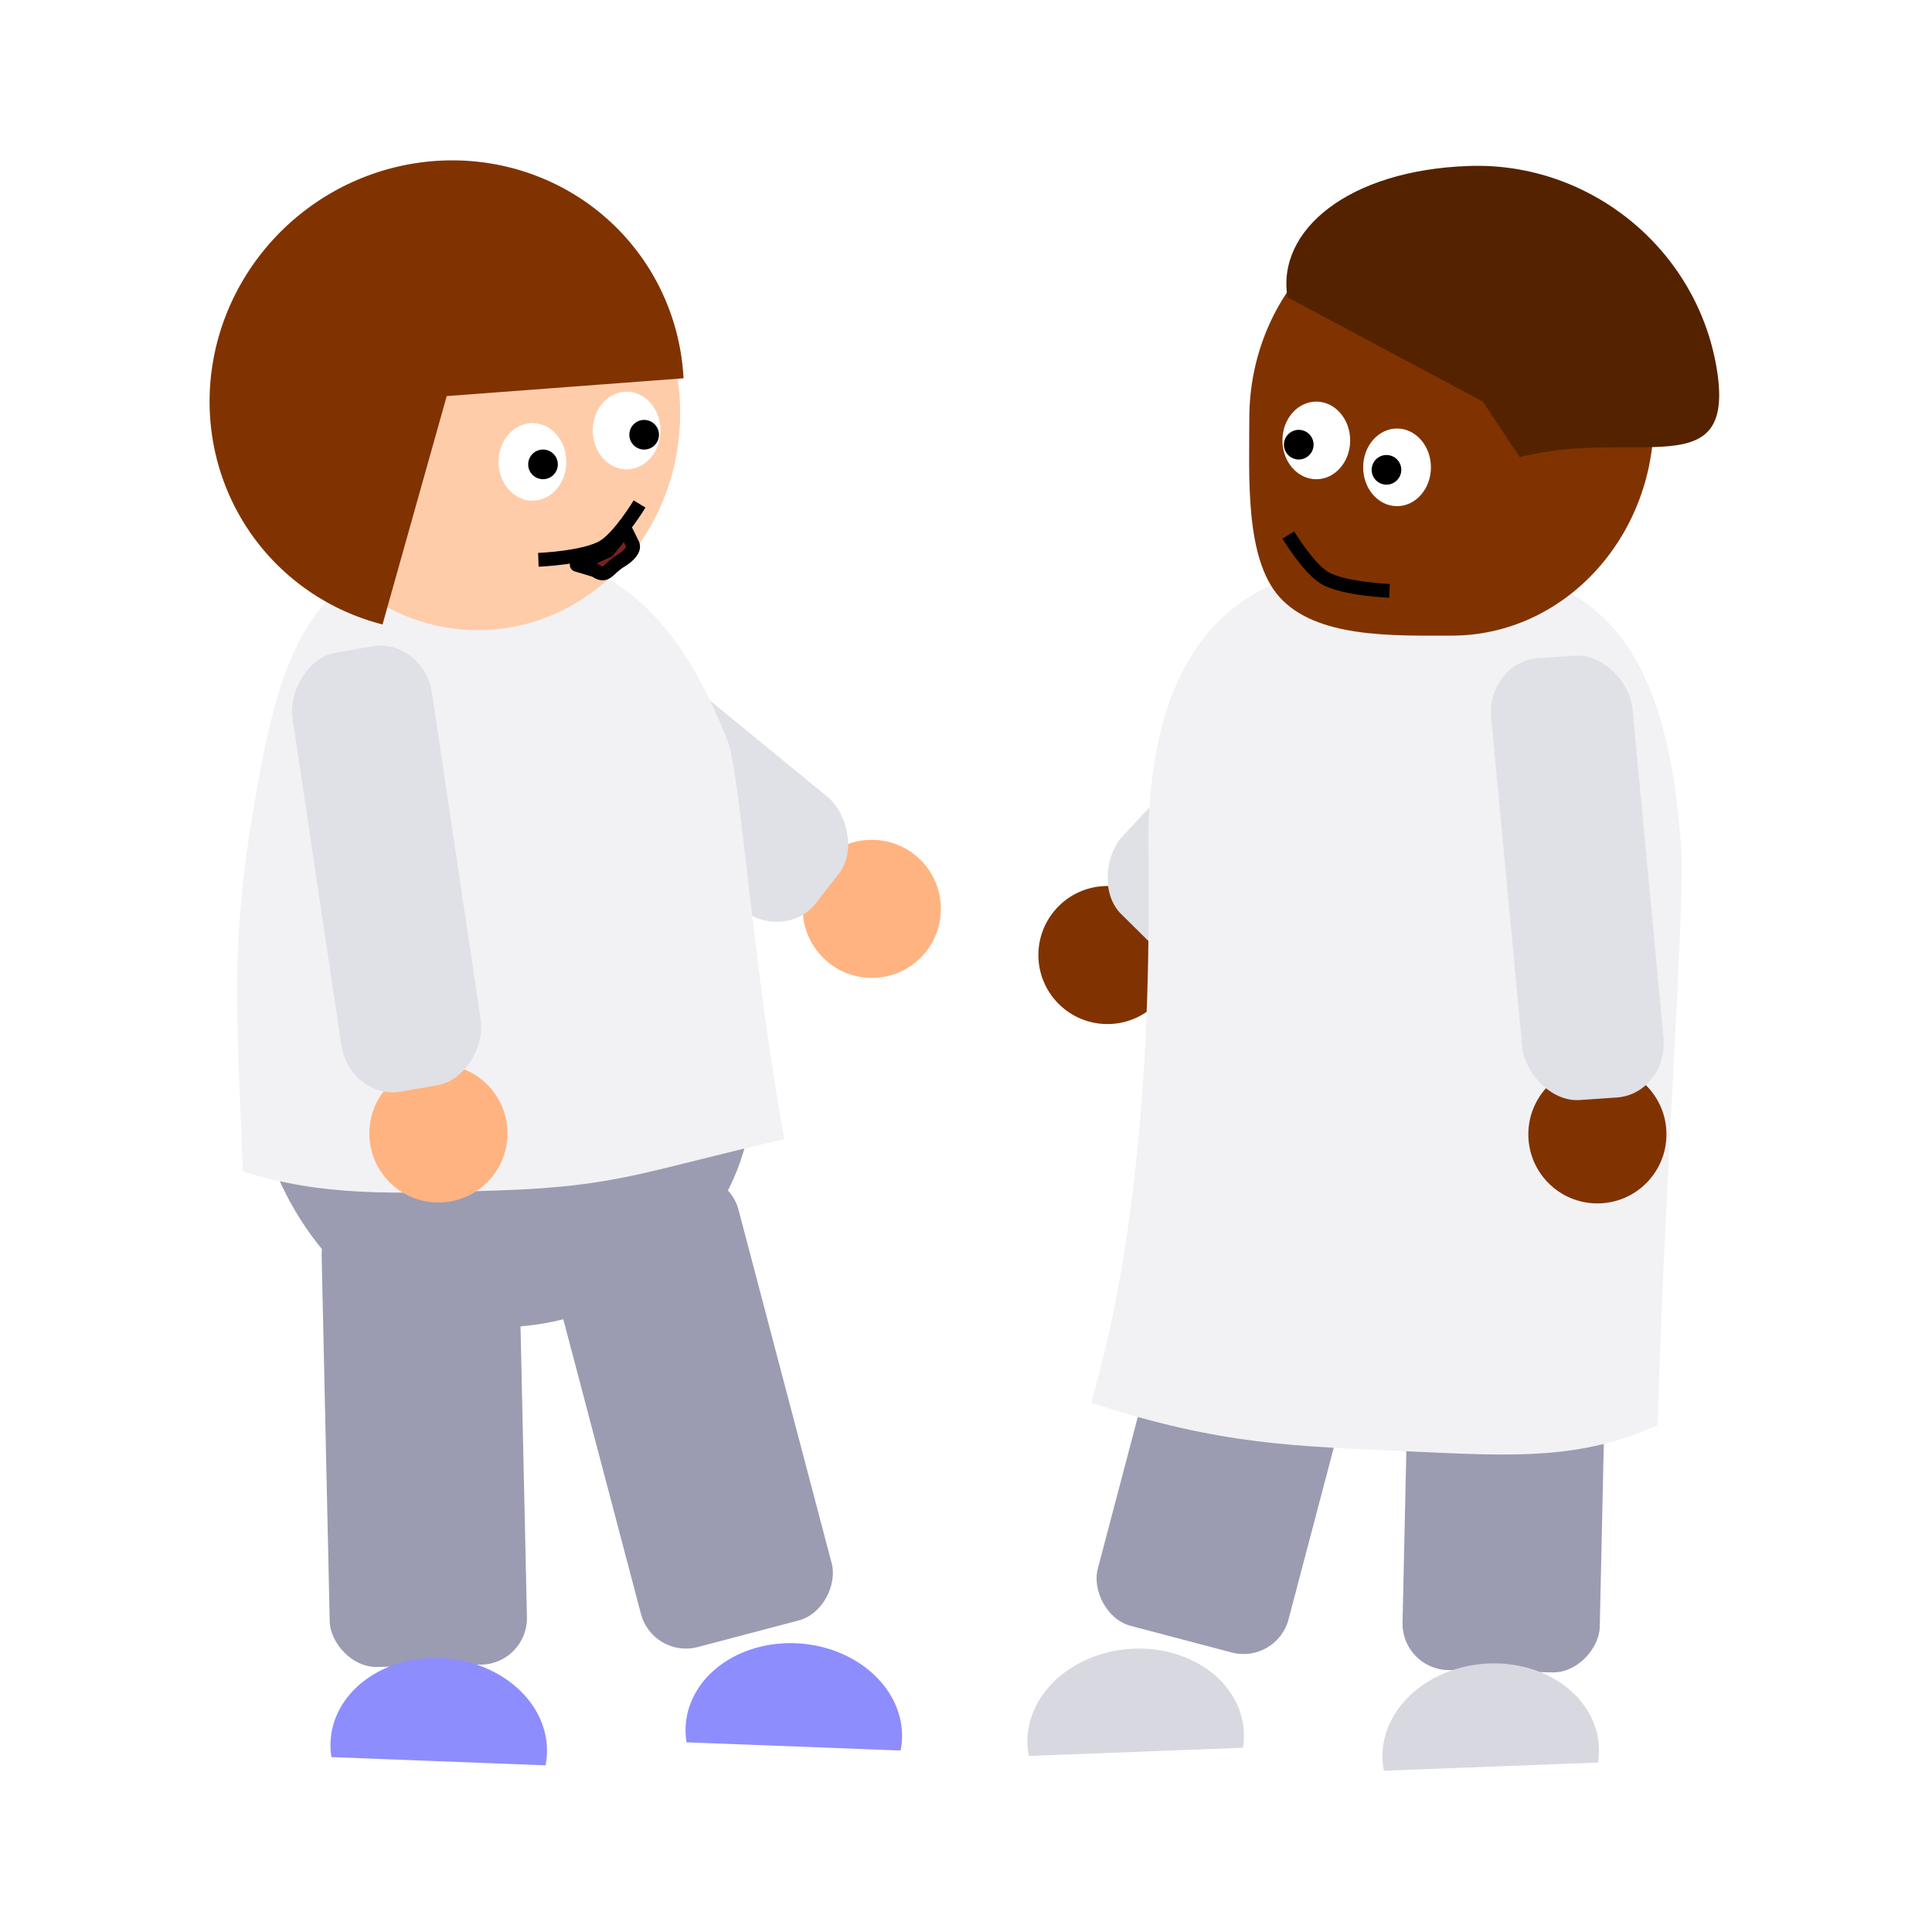 <svg:svg xmlns:dc="http://purl.org/dc/elements/1.1/" xmlns:ns1="http://sodipodi.sourceforge.net/DTD/sodipodi-0.dtd" xmlns:ns2="http://www.inkscape.org/namespaces/inkscape" xmlns:ns4="http://creativecommons.org/ns#" xmlns:rdf="http://www.w3.org/1999/02/22-rdf-syntax-ns#" xmlns:svg="http://www.w3.org/2000/svg" height="862.627" id="svg2" version="1.1" viewBox="-63.328 -42.128 862.627 862.627" width="862.627" ns1:docname="Crooked-man-3-hospital-staff.svg" ns2:version="0.91 r13725">
  <svg:defs id="defs4">
    <svg:filter id="filter4162" style="color-interpolation-filters:sRGB" ns2:label="Roughen">
      <svg:feTurbulence baseFrequency="0.013 0.013" id="feTurbulence4164" numOctaves="5" result="turbulence" seed="1" type="turbulence" />
      <svg:feDisplacementMap id="feDisplacementMap4166" in="SourceGraphic" in2="turbulence" scale="6.641" xChannelSelector="R" yChannelSelector="G" />
    </svg:filter>
    <svg:filter id="filter4170" style="color-interpolation-filters:sRGB" ns2:label="Roughen">
      <svg:feTurbulence baseFrequency="0.013 0.013" id="feTurbulence4172" numOctaves="5" result="turbulence" seed="1" type="turbulence" />
      <svg:feDisplacementMap id="feDisplacementMap4174" in="SourceGraphic" in2="turbulence" scale="6.6" xChannelSelector="R" yChannelSelector="G" />
    </svg:filter>
    <svg:filter id="filter4190" style="color-interpolation-filters:sRGB" ns2:label="Roughen">
      <svg:feTurbulence baseFrequency="0.013 0.013" id="feTurbulence4192" numOctaves="5" result="turbulence" seed="1" type="turbulence" />
      <svg:feDisplacementMap id="feDisplacementMap4194" in="SourceGraphic" in2="turbulence" scale="19.7" xChannelSelector="R" yChannelSelector="G" />
    </svg:filter>
    <svg:filter id="filter4200" style="color-interpolation-filters:sRGB" ns2:label="Roughen">
      <svg:feTurbulence baseFrequency="0.013 0.013" id="feTurbulence4202" numOctaves="5" result="turbulence" seed="1" type="turbulence" />
      <svg:feDisplacementMap id="feDisplacementMap4204" in="SourceGraphic" in2="turbulence" scale="7.8" xChannelSelector="R" yChannelSelector="G" />
    </svg:filter>
    <svg:filter id="filter4214" style="color-interpolation-filters:sRGB" ns2:label="Roughen">
      <svg:feTurbulence baseFrequency="0.013 0.013" id="feTurbulence4216" numOctaves="5" result="turbulence" seed="1" type="turbulence" />
      <svg:feDisplacementMap id="feDisplacementMap4218" in="SourceGraphic" in2="turbulence" scale="7.8" xChannelSelector="R" yChannelSelector="G" />
    </svg:filter>
    <svg:filter id="filter4240" style="color-interpolation-filters:sRGB" ns2:label="Roughen">
      <svg:feTurbulence baseFrequency="0.013 0.013" id="feTurbulence4242" numOctaves="5" result="turbulence" seed="1" type="turbulence" />
      <svg:feDisplacementMap id="feDisplacementMap4244" in="SourceGraphic" in2="turbulence" scale="7.8" xChannelSelector="R" yChannelSelector="G" />
    </svg:filter>
    <svg:filter id="filter4175" style="color-interpolation-filters:sRGB" ns2:label="Roughen">
      <svg:feTurbulence baseFrequency="0.013 0.013" id="feTurbulence4177" numOctaves="5" result="turbulence" seed="1" type="turbulence" />
      <svg:feDisplacementMap id="feDisplacementMap4179" in="SourceGraphic" in2="turbulence" scale="7.8" xChannelSelector="R" yChannelSelector="G" />
    </svg:filter>
    <svg:filter id="filter4181" style="color-interpolation-filters:sRGB" ns2:label="Roughen">
      <svg:feTurbulence baseFrequency="0.013 0.013" id="feTurbulence4183" numOctaves="5" result="turbulence" seed="1" type="turbulence" />
      <svg:feDisplacementMap id="feDisplacementMap4185" in="SourceGraphic" in2="turbulence" scale="7.8" xChannelSelector="R" yChannelSelector="G" />
    </svg:filter>
    <svg:filter id="filter4191" style="color-interpolation-filters:sRGB" ns2:label="Roughen">
      <svg:feTurbulence baseFrequency="0.013 0.013" id="feTurbulence4193" numOctaves="5" result="turbulence" seed="1" type="turbulence" />
      <svg:feDisplacementMap id="feDisplacementMap4195" in="SourceGraphic" in2="turbulence" scale="7.8" xChannelSelector="R" yChannelSelector="G" />
    </svg:filter>
    <svg:filter id="filter4202" style="color-interpolation-filters:sRGB" ns2:label="Roughen">
      <svg:feTurbulence baseFrequency="0.013 0.013" id="feTurbulence4204" numOctaves="5" result="turbulence" seed="1" type="turbulence" />
      <svg:feDisplacementMap id="feDisplacementMap4206" in="SourceGraphic" in2="turbulence" scale="7.8" xChannelSelector="R" yChannelSelector="G" />
    </svg:filter>
    <svg:filter id="filter4210" style="color-interpolation-filters:sRGB" ns2:label="Roughen">
      <svg:feTurbulence baseFrequency="0.013 0.013" id="feTurbulence4212" numOctaves="5" result="turbulence" seed="1" type="turbulence" />
      <svg:feDisplacementMap id="feDisplacementMap4214" in="SourceGraphic" in2="turbulence" scale="7.8" xChannelSelector="R" yChannelSelector="G" />
    </svg:filter>
    <svg:filter id="filter4218" style="color-interpolation-filters:sRGB" ns2:label="Roughen">
      <svg:feTurbulence baseFrequency="0.013 0.013" id="feTurbulence4220" numOctaves="5" result="turbulence" seed="1" type="turbulence" />
      <svg:feDisplacementMap id="feDisplacementMap4222" in="SourceGraphic" in2="turbulence" scale="7.8" xChannelSelector="R" yChannelSelector="G" />
    </svg:filter>
    <svg:filter id="filter4218-0" style="color-interpolation-filters:sRGB" ns2:label="Roughen">
      <svg:feTurbulence baseFrequency="0.013 0.013" id="feTurbulence4220-0" numOctaves="5" result="turbulence" seed="1" type="turbulence" />
      <svg:feDisplacementMap id="feDisplacementMap4222-7" in="SourceGraphic" in2="turbulence" scale="7.8" xChannelSelector="R" yChannelSelector="G" />
    </svg:filter>
    <svg:filter id="filter4210-3" style="color-interpolation-filters:sRGB" ns2:label="Roughen">
      <svg:feTurbulence baseFrequency="0.013 0.013" id="feTurbulence4212-6" numOctaves="5" result="turbulence" seed="1" type="turbulence" />
      <svg:feDisplacementMap id="feDisplacementMap4214-3" in="SourceGraphic" in2="turbulence" scale="7.8" xChannelSelector="R" yChannelSelector="G" />
    </svg:filter>
    <svg:filter id="filter4162-4" style="color-interpolation-filters:sRGB" ns2:label="Roughen">
      <svg:feTurbulence baseFrequency="0.013 0.013" id="feTurbulence4164-9" numOctaves="5" result="turbulence" seed="1" type="turbulence" />
      <svg:feDisplacementMap id="feDisplacementMap4166-7" in="SourceGraphic" in2="turbulence" scale="6.641" xChannelSelector="R" yChannelSelector="G" />
    </svg:filter>
    <svg:filter id="filter4170-9" style="color-interpolation-filters:sRGB" ns2:label="Roughen">
      <svg:feTurbulence baseFrequency="0.013 0.013" id="feTurbulence4172-1" numOctaves="5" result="turbulence" seed="1" type="turbulence" />
      <svg:feDisplacementMap id="feDisplacementMap4174-9" in="SourceGraphic" in2="turbulence" scale="6.6" xChannelSelector="R" yChannelSelector="G" />
    </svg:filter>
    <svg:filter id="filter4190-1" style="color-interpolation-filters:sRGB" ns2:label="Roughen">
      <svg:feTurbulence baseFrequency="0.013 0.013" id="feTurbulence4192-7" numOctaves="5" result="turbulence" seed="1" type="turbulence" />
      <svg:feDisplacementMap id="feDisplacementMap4194-5" in="SourceGraphic" in2="turbulence" scale="19.7" xChannelSelector="R" yChannelSelector="G" />
    </svg:filter>
    <svg:filter id="filter4200-3" style="color-interpolation-filters:sRGB" ns2:label="Roughen">
      <svg:feTurbulence baseFrequency="0.013 0.013" id="feTurbulence4202-9" numOctaves="5" result="turbulence" seed="1" type="turbulence" />
      <svg:feDisplacementMap id="feDisplacementMap4204-1" in="SourceGraphic" in2="turbulence" scale="7.8" xChannelSelector="R" yChannelSelector="G" />
    </svg:filter>
    <svg:filter id="filter4217" style="color-interpolation-filters:sRGB" ns2:label="Roughen">
      <svg:feTurbulence baseFrequency="0.013 0.013" id="feTurbulence4219" numOctaves="5" result="turbulence" seed="1" type="turbulence" />
      <svg:feDisplacementMap id="feDisplacementMap4221" in="SourceGraphic" in2="turbulence" scale="7.8" xChannelSelector="R" yChannelSelector="G" />
    </svg:filter>
    <svg:filter id="filter4214-4" style="color-interpolation-filters:sRGB" ns2:label="Roughen">
      <svg:feTurbulence baseFrequency="0.013 0.013" id="feTurbulence4216-6" numOctaves="5" result="turbulence" seed="1" type="turbulence" />
      <svg:feDisplacementMap id="feDisplacementMap4218-8" in="SourceGraphic" in2="turbulence" scale="7.8" xChannelSelector="R" yChannelSelector="G" />
    </svg:filter>
    <svg:filter id="filter4240-8" style="color-interpolation-filters:sRGB" ns2:label="Roughen">
      <svg:feTurbulence baseFrequency="0.013 0.013" id="feTurbulence4242-3" numOctaves="5" result="turbulence" seed="1" type="turbulence" />
      <svg:feDisplacementMap id="feDisplacementMap4244-9" in="SourceGraphic" in2="turbulence" scale="7.8" xChannelSelector="R" yChannelSelector="G" />
    </svg:filter>
    <svg:filter id="filter4175-6" style="color-interpolation-filters:sRGB" ns2:label="Roughen">
      <svg:feTurbulence baseFrequency="0.013 0.013" id="feTurbulence4177-1" numOctaves="5" result="turbulence" seed="1" type="turbulence" />
      <svg:feDisplacementMap id="feDisplacementMap4179-7" in="SourceGraphic" in2="turbulence" scale="7.8" xChannelSelector="R" yChannelSelector="G" />
    </svg:filter>
    <svg:filter id="filter4181-0" style="color-interpolation-filters:sRGB" ns2:label="Roughen">
      <svg:feTurbulence baseFrequency="0.013 0.013" id="feTurbulence4183-1" numOctaves="5" result="turbulence" seed="1" type="turbulence" />
      <svg:feDisplacementMap id="feDisplacementMap4185-0" in="SourceGraphic" in2="turbulence" scale="7.8" xChannelSelector="R" yChannelSelector="G" />
    </svg:filter>
    <svg:filter id="filter4191-9" style="color-interpolation-filters:sRGB" ns2:label="Roughen">
      <svg:feTurbulence baseFrequency="0.013 0.013" id="feTurbulence4193-7" numOctaves="5" result="turbulence" seed="1" type="turbulence" />
      <svg:feDisplacementMap id="feDisplacementMap4195-2" in="SourceGraphic" in2="turbulence" scale="7.8" xChannelSelector="R" yChannelSelector="G" />
    </svg:filter>
    <svg:filter id="filter4202-6" style="color-interpolation-filters:sRGB" ns2:label="Roughen">
      <svg:feTurbulence baseFrequency="0.013 0.013" id="feTurbulence4204-3" numOctaves="5" result="turbulence" seed="1" type="turbulence" />
      <svg:feDisplacementMap id="feDisplacementMap4206-5" in="SourceGraphic" in2="turbulence" scale="7.8" xChannelSelector="R" yChannelSelector="G" />
    </svg:filter>
    <svg:filter id="filter4241" style="color-interpolation-filters:sRGB" ns2:label="Roughen">
      <svg:feTurbulence baseFrequency="0.013 0.013" id="feTurbulence4243" numOctaves="5" result="turbulence" seed="1" type="turbulence" />
      <svg:feDisplacementMap id="feDisplacementMap4245" in="SourceGraphic" in2="turbulence" scale="7.8" xChannelSelector="R" yChannelSelector="G" />
    </svg:filter>
    <svg:filter id="filter4247" style="color-interpolation-filters:sRGB" ns2:label="Roughen">
      <svg:feTurbulence baseFrequency="0.013 0.013" id="feTurbulence4249" numOctaves="5" result="turbulence" seed="1" type="turbulence" />
      <svg:feDisplacementMap id="feDisplacementMap4251" in="SourceGraphic" in2="turbulence" scale="7.8" xChannelSelector="R" yChannelSelector="G" />
    </svg:filter>
    <svg:filter id="filter4162-5" style="color-interpolation-filters:sRGB" ns2:label="Roughen">
      <svg:feTurbulence baseFrequency="0.013 0.013" id="feTurbulence4164-5" numOctaves="5" result="turbulence" seed="1" type="turbulence" />
      <svg:feDisplacementMap id="feDisplacementMap4166-8" in="SourceGraphic" in2="turbulence" scale="6.641" xChannelSelector="R" yChannelSelector="G" />
    </svg:filter>
    <svg:filter id="filter4214-4-3" style="color-interpolation-filters:sRGB" ns2:label="Roughen">
      <svg:feTurbulence baseFrequency="0.013 0.013" id="feTurbulence4216-6-2" numOctaves="5" result="turbulence" seed="1" type="turbulence" />
      <svg:feDisplacementMap id="feDisplacementMap4218-8-4" in="SourceGraphic" in2="turbulence" scale="7.8" xChannelSelector="R" yChannelSelector="G" />
    </svg:filter>
  </svg:defs>
  <ns1:namedview bordercolor="#666666" borderopacity="1.0" fit-margin-bottom="0" fit-margin-left="0" fit-margin-right="0" fit-margin-top="0" id="base" pagecolor="#ffffff" showgrid="false" ns2:current-layer="layer1" ns2:cx="0.21340985" ns2:cy="413.89145" ns2:document-units="px" ns2:pageopacity="0.0" ns2:pageshadow="2" ns2:window-height="801" ns2:window-maximized="1" ns2:window-width="1536" ns2:window-x="1528" ns2:window-y="-8" ns2:zoom="0.7" />
  <svg:g id="layer1" transform="translate(180.251,-140.568)" ns2:groupmode="layer" ns2:label="Capa 1">
    <svg:g id="g4426">
      <svg:rect height="132.857" id="rect4173" ry="13.469" style="opacity:1;fill:#9b9cb2;fill-opacity:1;fill-rule:nonzero;stroke:none;stroke-width:4;stroke-linecap:round;stroke-linejoin:round;stroke-miterlimit:4;stroke-dasharray:none;stroke-opacity:1;filter:url(#filter4181)" transform="matrix(1.541,0.034,0.034,-1.541,-124.134,1823.821)" width="57.143" x="314.382" y="642.984" />
      <svg:rect height="132.857" id="rect4169" ry="13.469" style="opacity:1;fill:#9b9cb2;fill-opacity:1;fill-rule:nonzero;stroke:none;stroke-width:4;stroke-linecap:round;stroke-linejoin:round;stroke-miterlimit:4;stroke-dasharray:none;stroke-opacity:1;filter:url(#filter4175)" transform="matrix(1.491,0.393,-0.393,1.491,-113.123,-337.325)" width="57.143" x="413.387" y="533.788" />
      <svg:circle cx="347.143" cy="612.362" id="circle4230" r="20" style="opacity:1;fill:#803300;fill-opacity:1;fill-rule:nonzero;stroke:none;stroke-width:4;stroke-linecap:round;stroke-linejoin:round;stroke-miterlimit:4;stroke-dasharray:none;stroke-opacity:1;filter:url(#filter4218)" transform="matrix(1.142,1.035,-1.035,1.142,488.235,-533.755)" />
      <svg:rect height="119.997" id="rect4232" ry="15.288" style="opacity:1;fill:#e0e0e7;fill-opacity:1;fill-rule:nonzero;stroke:none;stroke-width:4;stroke-linecap:round;stroke-linejoin:round;stroke-miterlimit:4;stroke-dasharray:none;stroke-opacity:1;filter:url(#filter4210)" transform="matrix(1.085,1.072,-1.129,1.205,539.179,-604.171)" width="41.429" x="347.74" y="478.812" ns2:transform-center-x="31.516139" ns2:transform-center-y="46.943286" />
      <svg:path d="m 435.03,491.512 c 2.264,18.881 -0.213,99.404 1.276,168.357 -21.857,11.079 -40.58,11.02 -70.954,11.02 -33.68,0 -54.391,0.968 -93.295,-9.693 17.1,-70.516 8.687,-155.966 8.687,-169.683 0,-65.485 36.437,-78.399 79.041,-78.399 42.605,0 67.449,13.379 75.244,78.399 z" id="path4136" style="opacity:1;fill:#f2f2f5;fill-opacity:1;fill-rule:nonzero;stroke:none;stroke-width:11.126;stroke-linecap:round;stroke-linejoin:round;stroke-miterlimit:4;stroke-dasharray:none;stroke-opacity:1;filter:url(#filter4162)" transform="matrix(1.54,0.073,-0.073,1.54,-127.123,-313.325)" ns1:nodetypes="scscsss" ns2:connector-curvature="0" />
      <svg:path d="m 394.286,403.791 c 0,34.715 -26.223,62.857 -58.571,62.857 -16.737,0 -39.248,0.806 -49.921,-11.274 -9.956,-11.267 -8.65,-34.83 -8.65,-51.584 0,-34.715 26.223,-62.857 58.571,-62.857 32.348,0 58.571,28.142 58.571,62.857 z" id="path4168" style="opacity:1;fill:#803300;fill-opacity:1;fill-rule:nonzero;stroke:none;stroke-width:11.126;stroke-linecap:round;stroke-linejoin:round;stroke-miterlimit:4;stroke-dasharray:none;stroke-opacity:1;filter:url(#filter4170)" transform="matrix(1.542,0,0,1.542,-113.123,-337.325)" ns1:nodetypes="ssssss" ns2:connector-curvature="0" />
      <svg:path d="m -388.405,-275.084 c 3.298,19.699 -12.11,39.22 -38.993,43.105 -26.883,3.885 -51.665,-19.627 -57.504,-54.556 -5.839,-34.929 17.247,-19.365 42.861,-30.836 l 8.887,15.699 z" id="path4176" style="opacity:1;fill:#552200;fill-opacity:1;fill-rule:nonzero;stroke:none;stroke-width:11.126;stroke-linecap:round;stroke-linejoin:round;stroke-miterlimit:4;stroke-dasharray:none;stroke-opacity:1;filter:url(#filter4190)" transform="matrix(-1.995,-0.15,0.079,-1.497,-421.846,-238.847)" ns1:nodetypes="cssccc" ns2:connector-curvature="0" />
      <svg:ellipse cx="292.645" cy="408.827" id="path4196" rx="9.812" ry="11.24" style="opacity:1;fill:#ffffff;fill-opacity:1;fill-rule:nonzero;stroke:none;stroke-width:11.126;stroke-linecap:round;stroke-linejoin:round;stroke-miterlimit:4;stroke-dasharray:none;stroke-opacity:1;filter:url(#filter4200)" transform="matrix(1.542,0,0,1.542,-107.123,-335.325)" />
      <svg:ellipse cx="319.919" cy="417.918" id="ellipse4206" rx="9.812" ry="11.24" style="opacity:1;fill:#ffffff;fill-opacity:1;fill-rule:nonzero;stroke:none;stroke-width:11.126;stroke-linecap:round;stroke-linejoin:round;stroke-miterlimit:4;stroke-dasharray:none;stroke-opacity:1;filter:url(#filter4200)" transform="matrix(1.542,0,0,1.542,-113.123,-337.325)" />
      <svg:path d="m 288.904,430.108 c 0,0 5.832,9.658 10.499,12.411 5.503,3.245 18.795,3.751 18.795,3.751" id="path4212" style="fill:none;fill-rule:evenodd;stroke:#000000;stroke-width:4;stroke-linecap:butt;stroke-linejoin:miter;stroke-miterlimit:4;stroke-dasharray:none;stroke-opacity:1;filter:url(#filter4214)" transform="matrix(1.542,0,0,1.542,-113.837,-325.897)" ns1:nodetypes="csc" ns2:connector-curvature="0" />
      <svg:circle cx="336.31" cy="296.982" id="path4224" r="6.618" style="opacity:1;fill:#000000;fill-opacity:1;fill-rule:nonzero;stroke:none;stroke-width:4;stroke-linecap:round;stroke-linejoin:round;stroke-miterlimit:4;stroke-dasharray:none;stroke-opacity:1" />
      <svg:circle cx="375.471" cy="308.219" id="circle4226" r="6.618" style="opacity:1;fill:#000000;fill-opacity:1;fill-rule:nonzero;stroke:none;stroke-width:4;stroke-linecap:round;stroke-linejoin:round;stroke-miterlimit:4;stroke-dasharray:none;stroke-opacity:1" />
      <svg:path d="m -48.156,-816.667 a 31.348,26.053 0 0 1 -18.454,23.747 31.348,26.053 0 0 1 -33.635,-4.212 31.348,26.053 0 0 1 -9.215,-27.212" id="path4187" style="opacity:1;fill:#d8d8e1;fill-opacity:1;fill-rule:nonzero;stroke:none;stroke-width:4;stroke-linecap:round;stroke-linejoin:round;stroke-miterlimit:4;stroke-dasharray:none;stroke-opacity:1;filter:url(#filter4191)" transform="matrix(-1.521,0.249,-0.305,-1.511,-106.516,-339.528)" ns1:cx="-79.504402" ns1:cy="-816.66681" ns1:end="3.4406897" ns1:open="true" ns1:rx="31.348007" ns1:ry="26.052649" ns1:start="0" ns1:type="arc" />
      <svg:path d="m -149.318,-839.169 a 31.348,26.053 0 0 1 -18.454,23.747 31.348,26.053 0 0 1 -33.635,-4.212 31.348,26.053 0 0 1 -9.215,-27.212" id="path4189" style="opacity:1;fill:#d8d8e1;fill-opacity:1;fill-rule:nonzero;stroke:none;stroke-width:4;stroke-linecap:round;stroke-linejoin:round;stroke-miterlimit:4;stroke-dasharray:none;stroke-opacity:1;filter:url(#filter4202)" transform="matrix(-1.521,0.249,-0.305,-1.511,-108.718,-341.73)" ns1:cx="-180.66632" ns1:cy="-839.16931" ns1:end="3.4406897" ns1:open="true" ns1:rx="31.348007" ns1:ry="26.052649" ns1:start="0" ns1:type="arc" />
      <svg:circle cx="347.143" cy="612.362" id="path4216" r="20" style="opacity:1;fill:#803300;fill-opacity:1;fill-rule:nonzero;stroke:none;stroke-width:4;stroke-linecap:round;stroke-linejoin:round;stroke-miterlimit:4;stroke-dasharray:none;stroke-opacity:1;filter:url(#filter4218)" transform="matrix(1.542,0,0,1.542,-65.646,-339.346)" />
      <svg:rect height="119.997" id="rect4208" ry="15.288" style="opacity:1;fill:#e0e0e7;fill-opacity:1;fill-rule:nonzero;stroke:none;stroke-width:4;stroke-linecap:round;stroke-linejoin:round;stroke-miterlimit:4;stroke-dasharray:none;stroke-opacity:1;filter:url(#filter4210)" transform="matrix(1.522,-0.104,0.155,1.644,-183.597,-357.085)" width="41.429" x="347.74" y="478.812" ns2:transform-center-x="-2.5014797" ns2:transform-center-y="64.93218" />
    </svg:g>
    <svg:g id="g4228" transform="matrix(-1.142,1.035,1.035,1.142,-91.668,-554.371)">
      <svg:circle cx="347.143" cy="612.362" id="circle4230-3" r="20" style="opacity:1;fill:#ffb380;fill-opacity:1;fill-rule:nonzero;stroke:none;stroke-width:4;stroke-linecap:round;stroke-linejoin:round;stroke-miterlimit:4;stroke-dasharray:none;stroke-opacity:1;filter:url(#filter4218-0)" />
      <svg:rect height="119.997" id="rect4232-4" ry="15.288" style="opacity:1;fill:#e0e0e7;fill-opacity:1;fill-rule:nonzero;stroke:none;stroke-width:4;stroke-linecap:round;stroke-linejoin:round;stroke-miterlimit:4;stroke-dasharray:none;stroke-opacity:1;filter:url(#filter4210-3)" transform="matrix(0.975,0.171,-0.158,1.059,88.031,-97.812)" width="41.429" x="347.74" y="478.812" />
    </svg:g>
    <svg:g id="g4488">
      <svg:path d="m 261.008,583.047 c -7.791,24.661 0.362,51.351 20.975,68.398 20.812,17.212 50.454,21.397 75.753,10.697 25.033,-10.587 42.642,-51.204 33.879,-59.186 -8.375,2.62 -11.006,3.482 -22.96,4.197 -29.65,1.749 -63.716,-2.983 -87.061,-12.092 -9.21,-3.609 -16.259,-7.723 -20.586,-12.014 z" id="path4228" style="opacity:1;fill:#9b9cb2;fill-opacity:1;fill-rule:nonzero;stroke:none;stroke-width:4;stroke-linecap:round;stroke-linejoin:round;stroke-miterlimit:4;stroke-dasharray:none;stroke-opacity:1;filter:url(#filter4240-8)" transform="matrix(-1.613,0,0,1.628,508.993,-396.425)" ns1:nodetypes="csscccc" ns2:connector-curvature="0" />
      <svg:ellipse cx="100.481" cy="373.25" id="path4220" rx="2.02" ry="1.515" style="opacity:1;fill:#ffffff;fill-opacity:1;fill-rule:nonzero;stroke:none;stroke-width:4;stroke-linecap:round;stroke-linejoin:round;stroke-miterlimit:4;stroke-dasharray:none;stroke-opacity:1" transform="scale(-1,1)" />
      <svg:path d="m 425.021,506.129 c 10.493,60.924 9.797,84.787 11.286,153.74 -21.857,11.079 -40.58,11.02 -70.954,11.02 -33.68,0 -41.349,-6.078 -80.253,-16.739 5.533,-69.969 5.265,-147.769 8.222,-160.661 9.22,-40.204 23.859,-80.376 66.464,-80.376 42.605,0 54.179,28.823 65.235,93.016 z" id="path4136-9" style="opacity:1;fill:#f2f2f5;fill-opacity:1;fill-rule:nonzero;stroke:none;stroke-width:11.126;stroke-linecap:round;stroke-linejoin:round;stroke-miterlimit:4;stroke-dasharray:none;stroke-opacity:1;filter:url(#filter4162-5)" transform="matrix(-1.602,0.053,0.076,1.111,513.64,-134.768)" ns1:nodetypes="scscsss" ns2:connector-curvature="0" />
      <svg:ellipse cx="335.714" cy="403.791" id="path4168-0" rx="58.571" ry="62.857" style="opacity:1;fill:#ffccaa;fill-opacity:1;fill-rule:nonzero;stroke:none;stroke-width:11.126;stroke-linecap:round;stroke-linejoin:round;stroke-miterlimit:4;stroke-dasharray:none;stroke-opacity:1;filter:url(#filter4170-9)" transform="matrix(-1.542,0,0,1.542,487.466,-339.759)" />
      <svg:path d="m -380.155,-301.672 a 52.999,70.108 0 0 1 -47.243,69.693 52.999,70.108 0 0 1 -57.504,-54.556 52.999,70.108 0 0 1 34.754,-81.542 l 16.995,66.406 z" id="path4176-7" style="opacity:1;fill:#803300;fill-opacity:1;fill-rule:nonzero;stroke:none;stroke-width:11.126;stroke-linecap:round;stroke-linejoin:round;stroke-miterlimit:4;stroke-dasharray:none;stroke-opacity:1;filter:url(#filter4190-1)" transform="matrix(1.995,-0.15,-0.079,-1.497,796.189,-241.28)" ns1:cx="-433.15408" ns1:cy="-301.67239" ns1:end="4.3859582" ns1:rx="52.998688" ns1:ry="70.107788" ns1:start="0" ns1:type="arc" />
      <svg:ellipse cx="292.645" cy="408.827" id="path4196-1" rx="9.812" ry="11.24" style="opacity:1;fill:#ffffff;fill-opacity:1;fill-rule:nonzero;stroke:none;stroke-width:11.126;stroke-linecap:round;stroke-linejoin:round;stroke-miterlimit:4;stroke-dasharray:none;stroke-opacity:1;filter:url(#filter4200-3)" transform="matrix(-1.542,0,0,1.542,487.466,-339.759)" />
      <svg:ellipse cx="319.919" cy="417.918" id="ellipse4206-7" rx="9.812" ry="11.24" style="opacity:1;fill:#ffffff;fill-opacity:1;fill-rule:nonzero;stroke:none;stroke-width:11.126;stroke-linecap:round;stroke-linejoin:round;stroke-miterlimit:4;stroke-dasharray:none;stroke-opacity:1;filter:url(#filter4200-3)" transform="matrix(-1.542,0,0,1.542,487.466,-339.759)" />
      <svg:path d="m 288.904,430.108 c 0,0 5.832,9.658 10.499,12.411 5.503,3.245 18.795,3.751 18.795,3.751" id="path4212-7" style="fill:none;fill-rule:evenodd;stroke:#000000;stroke-width:4;stroke-linecap:butt;stroke-linejoin:miter;stroke-miterlimit:4;stroke-dasharray:none;stroke-opacity:1;filter:url(#filter4214-4)" transform="matrix(-1.542,0,0,1.542,487.466,-339.759)" ns1:nodetypes="csc" ns2:connector-curvature="0" />
      <svg:circle cx="-44.033" cy="292.549" id="path4224-0" r="6.618" style="opacity:1;fill:#000000;fill-opacity:1;fill-rule:nonzero;stroke:none;stroke-width:4;stroke-linecap:round;stroke-linejoin:round;stroke-miterlimit:4;stroke-dasharray:none;stroke-opacity:1" transform="scale(-1,1)" />
      <svg:circle cx="1.128" cy="305.785" id="circle4226-2" r="6.618" style="opacity:1;fill:#000000;fill-opacity:1;fill-rule:nonzero;stroke:none;stroke-width:4;stroke-linecap:round;stroke-linejoin:round;stroke-miterlimit:4;stroke-dasharray:none;stroke-opacity:1" transform="scale(-1,1)" />
      <svg:rect height="132.857" id="rect4169-4" ry="13.469" style="opacity:1;fill:#9b9cb2;fill-opacity:1;fill-rule:nonzero;stroke:none;stroke-width:4;stroke-linecap:round;stroke-linejoin:round;stroke-miterlimit:4;stroke-dasharray:none;stroke-opacity:1;filter:url(#filter4175-6)" transform="matrix(-1.491,0.393,0.393,1.491,487.466,-339.759)" width="57.143" x="413.387" y="533.788" />
      <svg:rect height="132.857" id="rect4173-3" ry="13.469" style="opacity:1;fill:#9b9cb2;fill-opacity:1;fill-rule:nonzero;stroke:none;stroke-width:4;stroke-linecap:round;stroke-linejoin:round;stroke-miterlimit:4;stroke-dasharray:none;stroke-opacity:1;filter:url(#filter4181-0)" transform="matrix(-1.541,0.034,-0.034,-1.541,498.478,1821.388)" width="57.143" x="314.382" y="642.984" />
      <svg:path d="m -48.156,-816.667 a 31.348,26.053 0 0 1 -18.454,23.747 31.348,26.053 0 0 1 -33.635,-4.212 31.348,26.053 0 0 1 -9.215,-27.212" id="path4187-1" style="opacity:1;fill:#8d8dfe;fill-opacity:1;fill-rule:nonzero;stroke:none;stroke-width:4;stroke-linecap:round;stroke-linejoin:round;stroke-miterlimit:4;stroke-dasharray:none;stroke-opacity:1;filter:url(#filter4191-9)" transform="matrix(1.521,0.249,0.305,-1.511,480.859,-341.961)" ns1:cx="-79.504402" ns1:cy="-816.66681" ns1:end="3.4406897" ns1:open="true" ns1:rx="31.348007" ns1:ry="26.052649" ns1:start="0" ns1:type="arc" />
      <svg:path d="m -149.318,-839.169 a 31.348,26.053 0 0 1 -18.454,23.747 31.348,26.053 0 0 1 -33.635,-4.212 31.348,26.053 0 0 1 -9.215,-27.212" id="path4189-6" style="opacity:1;fill:#8d8dfe;fill-opacity:1;fill-rule:nonzero;stroke:none;stroke-width:4;stroke-linecap:round;stroke-linejoin:round;stroke-miterlimit:4;stroke-dasharray:none;stroke-opacity:1;filter:url(#filter4202-6)" transform="matrix(1.521,0.249,0.305,-1.511,483.061,-344.163)" ns1:cx="-180.66632" ns1:cy="-839.16931" ns1:end="3.4406897" ns1:open="true" ns1:rx="31.348007" ns1:ry="26.052649" ns1:start="0" ns1:type="arc" />
      <svg:g id="g4224" transform="matrix(-1.542,0,0,1.542,487.466,-339.759)">
        <svg:circle cx="347.143" cy="612.362" id="path4216-6" r="20" style="opacity:1;fill:#ffb380;fill-opacity:1;fill-rule:nonzero;stroke:none;stroke-width:4;stroke-linecap:round;stroke-linejoin:round;stroke-miterlimit:4;stroke-dasharray:none;stroke-opacity:1;filter:url(#filter4218-0)" />
        <svg:rect height="119.997" id="rect4208-9" ry="15.288" style="opacity:1;fill:#e0e0e7;fill-opacity:1;fill-rule:nonzero;stroke:none;stroke-width:4;stroke-linecap:round;stroke-linejoin:round;stroke-miterlimit:4;stroke-dasharray:none;stroke-opacity:1;filter:url(#filter4210-3)" transform="matrix(0.975,0.171,-0.158,1.059,88.031,-97.812)" width="41.429" x="347.74" y="478.812" />
      </svg:g>
      <svg:path d="m 298.077,433.385 -2.126,4.332 c -0.711,1.448 1.186,3.467 3.452,4.803 3.821,2.253 4.014,5.102 7.373,2.743 l 5.361,-1.613 -9.018,-4.065 z" id="path4212-7-7" style="fill:#782121;fill-rule:evenodd;stroke:#000000;stroke-width:4;stroke-linecap:round;stroke-linejoin:round;stroke-miterlimit:4;stroke-dasharray:none;stroke-opacity:1;filter:url(#filter4214-4-3)" transform="matrix(-1.542,0,0,1.542,495.234,-333.494)" ns1:nodetypes="csssccc" ns2:connector-curvature="0" />
    </svg:g>
  </svg:g>
</svg:svg>